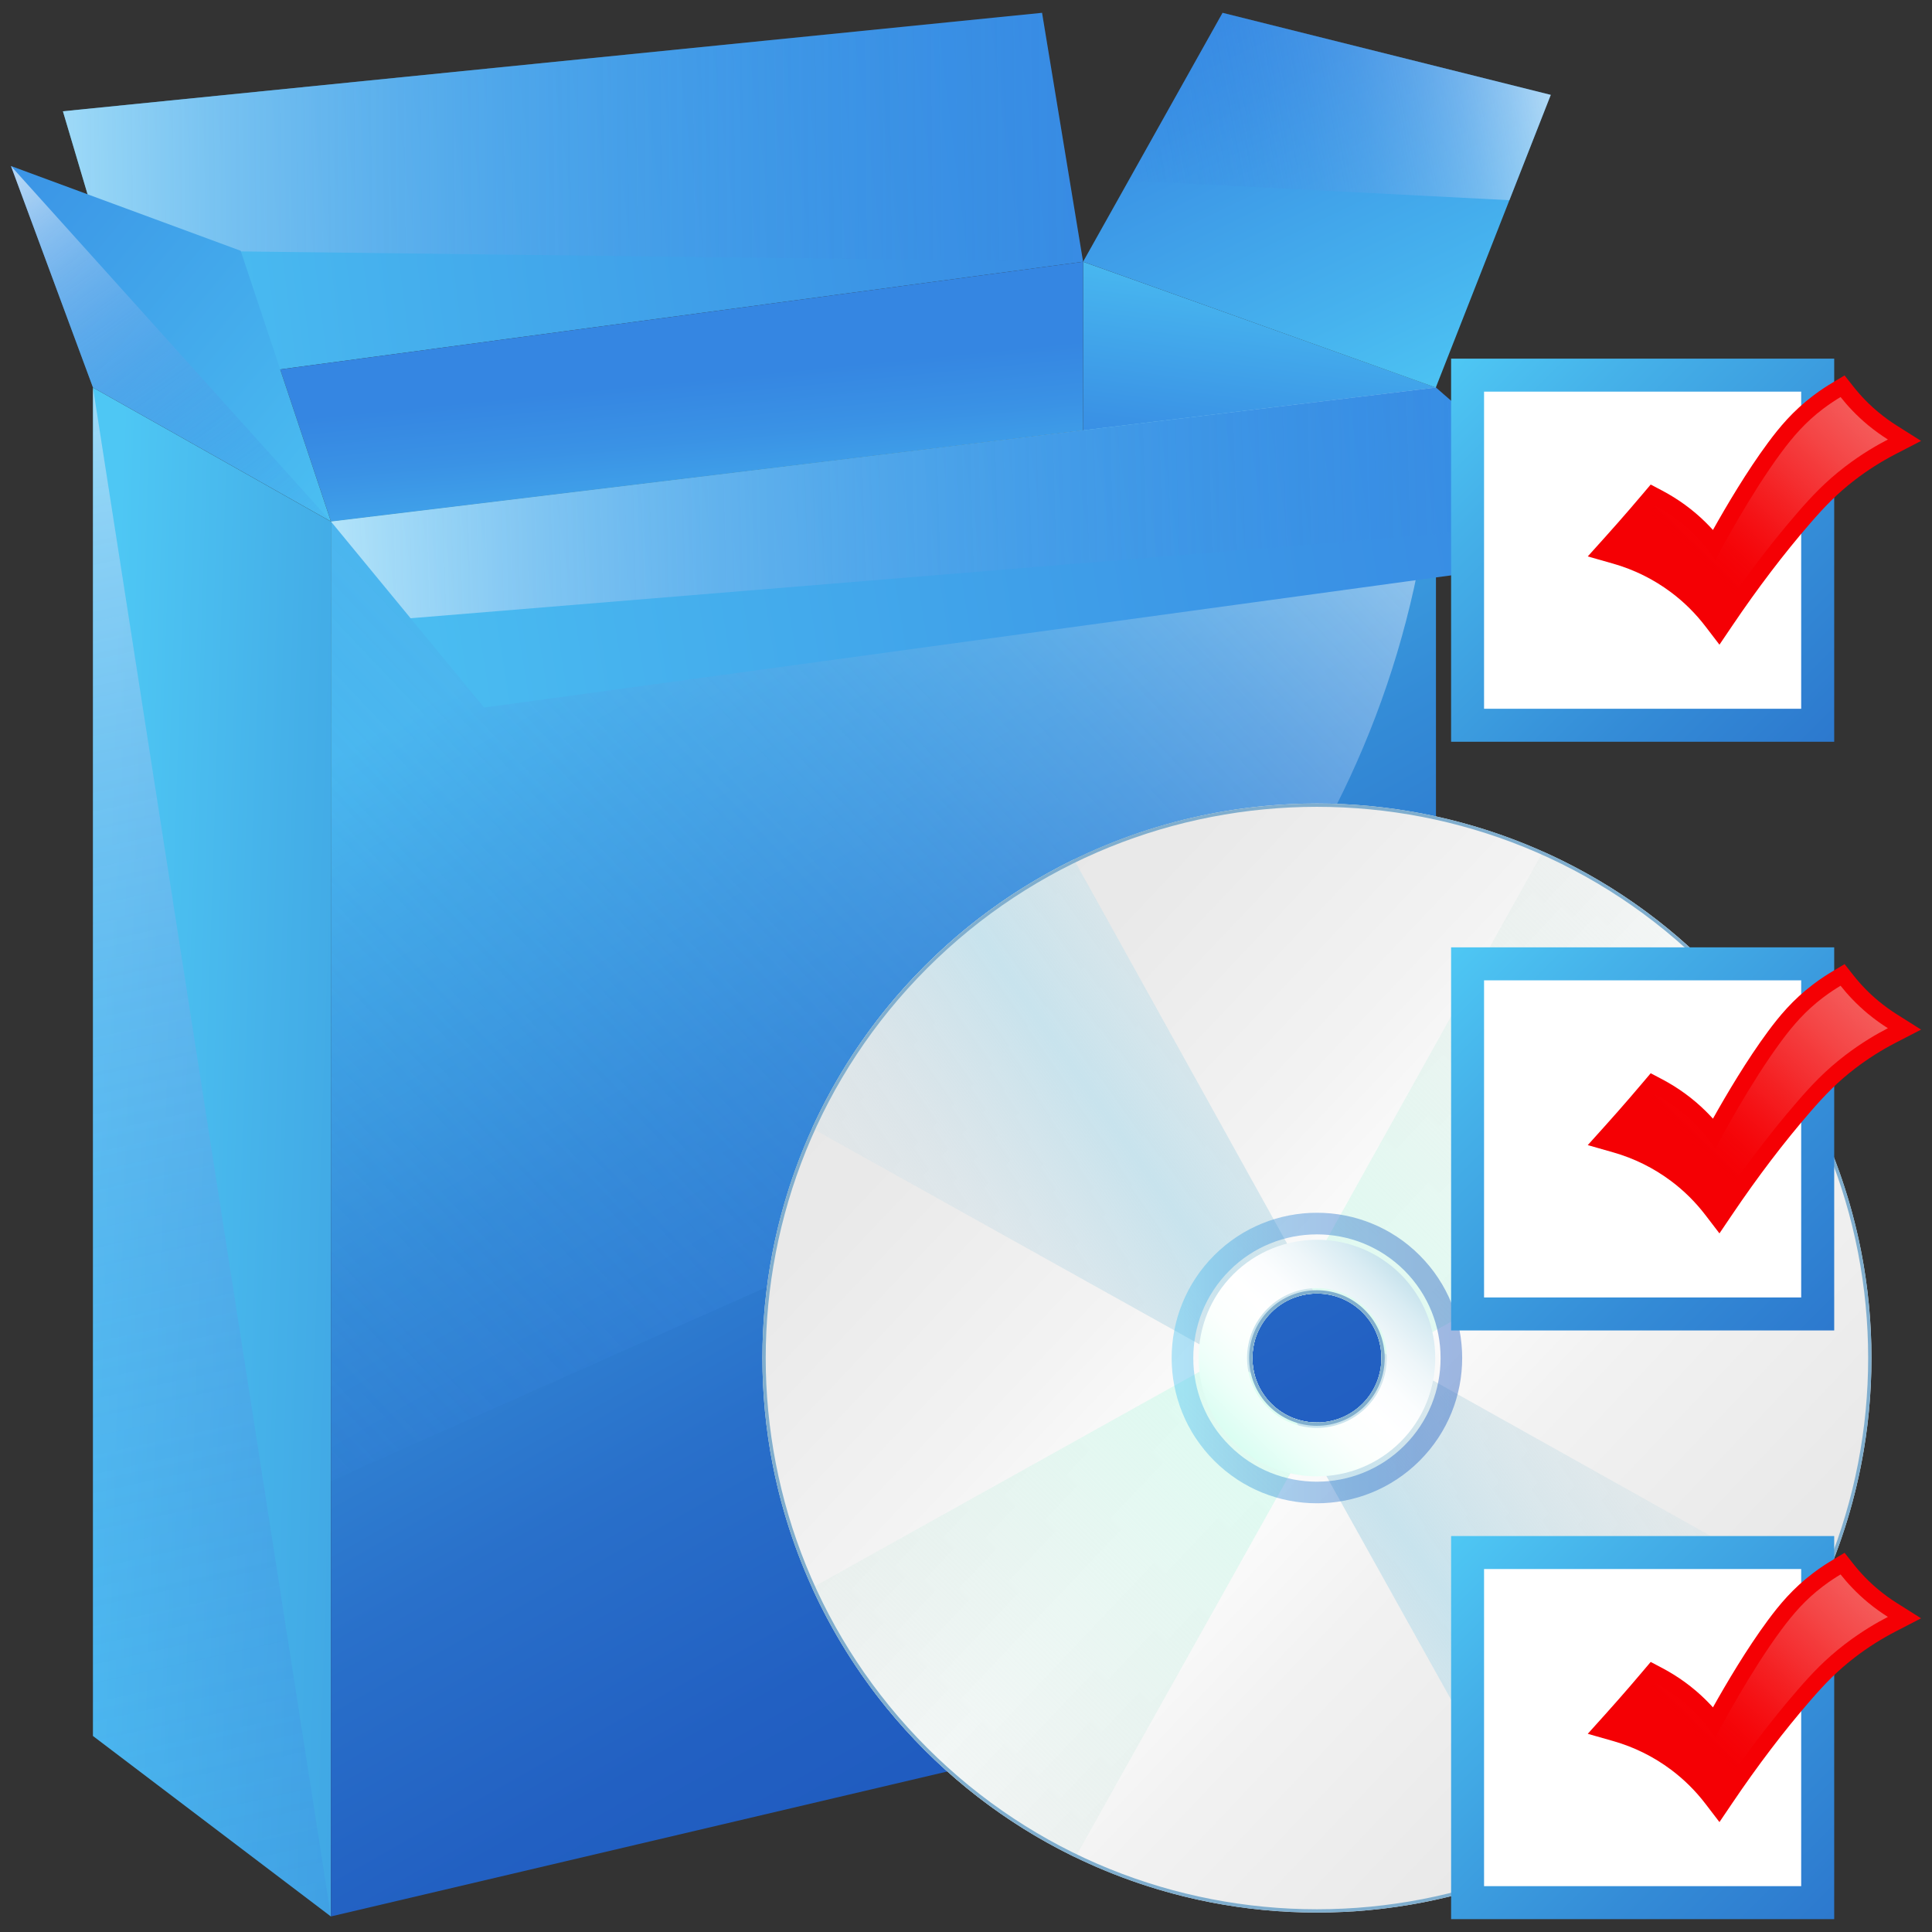 <?xml version="1.0" encoding="utf-8"?>
<!-- Generator: Adobe Illustrator 25.4.1, SVG Export Plug-In . SVG Version: 6.00 Build 0)  -->
<svg version="1.1" id="Layer_1" xmlns="http://www.w3.org/2000/svg" xmlns:xlink="http://www.w3.org/1999/xlink" x="0px" y="0px"
	 viewBox="0 0 55 55" style="enable-background:new 0 0 55 55;" xml:space="preserve">
<rect x="0" y="0" width="55" height="55" fill="#333333" stroke="none"/>
<g>
	<linearGradient id="SVGID_1_" gradientUnits="userSpaceOnUse" x1="2.784" y1="32.687" x2="40.57" y2="33.936">
		<stop  offset="0" style="stop-color:#4EC7F4"/>
		<stop  offset="0.13" style="stop-color:#45B1E9"/>
		<stop  offset="0.388" style="stop-color:#348CD7"/>
		<stop  offset="0.628" style="stop-color:#2970CA"/>
		<stop  offset="0.839" style="stop-color:#2260C2"/>
		<stop  offset="1" style="stop-color:#1F5ABF"/>
	</linearGradient>
	<path style="fill:url(#SVGID_1_);" d="M2.647,11.033v38.386l6.774,5.139V14.848L2.647,11.033L2.647,11.033z"/>
	
		<linearGradient id="SVGID_00000163046948249531163010000010512481806274116031_" gradientUnits="userSpaceOnUse" x1="37.347" y1="6.688" x2="36.268" y2="14.728">
		<stop  offset="0" style="stop-color:#4EC7F4"/>
		<stop  offset="0.271" style="stop-color:#46B2EE"/>
		<stop  offset="0.74" style="stop-color:#3A92E5"/>
		<stop  offset="1" style="stop-color:#3586E2"/>
	</linearGradient>
	<polygon style="fill:url(#SVGID_00000163046948249531163010000010512481806274116031_);" points="40.878,11.032 40.878,28.162 
		30.833,28.162 30.833,7.451 	"/>
	<polygon style="fill:none;" points="40.877,11.033 9.421,14.848 9.421,54.557 40.877,47.16 	"/>
	<polygon style="fill:none;" points="40.877,11.033 9.421,14.848 9.421,54.557 40.877,47.16 	"/>
	
		<linearGradient id="SVGID_00000136395158242276129360000013383534248655413910_" gradientUnits="userSpaceOnUse" x1="0.629" y1="7.398" x2="34.929" y2="3.021">
		<stop  offset="0" style="stop-color:#4EC7F4"/>
		<stop  offset="0.271" style="stop-color:#46B2EE"/>
		<stop  offset="0.74" style="stop-color:#3A92E5"/>
		<stop  offset="1" style="stop-color:#3586E2"/>
	</linearGradient>
	<polygon style="fill:url(#SVGID_00000136395158242276129360000013383534248655413910_);" points="30.833,7.451 7.977,10.516 
		4.127,11.032 2.493,5.531 1.791,3.168 29.665,0.365 	"/>
	<polygon style="fill:none;" points="40.877,11.033 9.421,14.848 9.421,54.557 40.877,47.16 	"/>
	
		<linearGradient id="SVGID_00000050661869418984740640000016451772338750926004_" gradientUnits="userSpaceOnUse" x1="20.219" y1="17.259" x2="19.584" y2="10.807">
		<stop  offset="0" style="stop-color:#4EC7F4"/>
		<stop  offset="0.271" style="stop-color:#46B2EE"/>
		<stop  offset="0.74" style="stop-color:#3A92E5"/>
		<stop  offset="1" style="stop-color:#3586E2"/>
	</linearGradient>
	<polygon style="fill:url(#SVGID_00000050661869418984740640000016451772338750926004_);" points="30.833,7.451 30.833,12.251 
		9.422,14.847 7.977,10.516 	"/>
	
		<linearGradient id="SVGID_00000033339338877571113160000017797494835402436497_" gradientUnits="userSpaceOnUse" x1="40.853" y1="12.03" x2="34.523" y2="-1.058">
		<stop  offset="0" style="stop-color:#4EC7F4"/>
		<stop  offset="0.271" style="stop-color:#46B2EE"/>
		<stop  offset="0.74" style="stop-color:#3A92E5"/>
		<stop  offset="1" style="stop-color:#3586E2"/>
	</linearGradient>
	<polygon style="fill:url(#SVGID_00000033339338877571113160000017797494835402436497_);" points="34.804,0.365 44.147,2.701 
		40.874,11.033 30.833,7.451 	"/>
	
		<linearGradient id="SVGID_00000011009024603054745540000010666838532578364559_" gradientUnits="userSpaceOnUse" x1="-0.581" y1="4.207" x2="35.365" y2="3.858">
		<stop  offset="0" style="stop-color:#FFFFFF;stop-opacity:0.6"/>
		<stop  offset="0.095" style="stop-color:#D0E3F8;stop-opacity:0.543"/>
		<stop  offset="0.193" style="stop-color:#A7CAF2;stop-opacity:0.484"/>
		<stop  offset="0.298" style="stop-color:#84B5ED;stop-opacity:0.421"/>
		<stop  offset="0.407" style="stop-color:#67A4E9;stop-opacity:0.356"/>
		<stop  offset="0.524" style="stop-color:#5197E6;stop-opacity:0.286"/>
		<stop  offset="0.651" style="stop-color:#418DE4;stop-opacity:0.209"/>
		<stop  offset="0.796" style="stop-color:#3888E2;stop-opacity:0.122"/>
		<stop  offset="1" style="stop-color:#3586E2;stop-opacity:0"/>
	</linearGradient>
	<polygon style="fill:url(#SVGID_00000011009024603054745540000010666838532578364559_);" points="2.962,7.11 2.493,5.531 
		1.791,3.168 29.665,0.365 30.833,7.451 	"/>
	<polyline style="fill:none;stroke:#6493D4;stroke-width:0.048;stroke-miterlimit:10;" points="11.689,16.123 11.241,15.573 
		10.54,14.712 	"/>
	
		<linearGradient id="SVGID_00000118381667963552737550000010937815325708014224_" gradientUnits="userSpaceOnUse" x1="11.935" y1="15" x2="-4.803" y2="1.223">
		<stop  offset="0" style="stop-color:#4EC7F4"/>
		<stop  offset="0.271" style="stop-color:#46B2EE"/>
		<stop  offset="0.74" style="stop-color:#3A92E5"/>
		<stop  offset="1" style="stop-color:#3586E2"/>
	</linearGradient>
	<polygon style="fill:url(#SVGID_00000118381667963552737550000010937815325708014224_);" points="9.422,14.847 2.647,11.032 
		0.312,4.726 2.493,5.531 6.852,7.139 7.977,10.516 	"/>
	<polygon style="fill:none;" points="40.877,11.033 9.421,14.848 9.421,54.557 40.877,47.16 	"/>
	
		<linearGradient id="SVGID_00000041986306308098378370000015528441377998775712_" gradientUnits="userSpaceOnUse" x1="16.509" y1="17.538" x2="33.84" y2="48.141">
		<stop  offset="0" style="stop-color:#4EC7F4"/>
		<stop  offset="0.13" style="stop-color:#45B1E9"/>
		<stop  offset="0.388" style="stop-color:#348CD7"/>
		<stop  offset="0.628" style="stop-color:#2970CA"/>
		<stop  offset="0.839" style="stop-color:#2260C2"/>
		<stop  offset="1" style="stop-color:#1F5ABF"/>
	</linearGradient>
	<polygon style="fill:url(#SVGID_00000041986306308098378370000015528441377998775712_);" points="40.877,11.033 9.421,14.848 
		9.421,54.557 40.877,47.16 	"/>
	<polygon style="fill:none;" points="40.877,11.033 9.421,14.848 9.421,54.557 40.877,47.16 	"/>
	
		<linearGradient id="SVGID_00000090285389024299807280000006857450046765449905_" gradientUnits="userSpaceOnUse" x1="36.696" y1="7.664" x2="-1.915" y2="44.265">
		<stop  offset="0" style="stop-color:#FFFFFF;stop-opacity:0.6"/>
		<stop  offset="0.046" style="stop-color:#DCEAFA;stop-opacity:0.572"/>
		<stop  offset="0.109" style="stop-color:#B5D3F4;stop-opacity:0.535"/>
		<stop  offset="0.177" style="stop-color:#93BEEF;stop-opacity:0.494"/>
		<stop  offset="0.252" style="stop-color:#75ADEB;stop-opacity:0.449"/>
		<stop  offset="0.334" style="stop-color:#5E9EE8;stop-opacity:0.4"/>
		<stop  offset="0.427" style="stop-color:#4B93E5;stop-opacity:0.344"/>
		<stop  offset="0.538" style="stop-color:#3F8CE3;stop-opacity:0.277"/>
		<stop  offset="0.684" style="stop-color:#3787E2;stop-opacity:0.189"/>
		<stop  offset="1" style="stop-color:#3586E2;stop-opacity:0"/>
	</linearGradient>
	<path style="fill:url(#SVGID_00000090285389024299807280000006857450046765449905_);" d="M40.877,11.033L9.421,14.848v27.311
		l15.806-7.034C34.745,30.89,40.877,21.45,40.877,11.033L40.877,11.033z"/>
	
		<linearGradient id="SVGID_00000029005827190335281810000008668229492554468753_" gradientUnits="userSpaceOnUse" x1="0.486" y1="5.166" x2="9.466" y2="17.748">
		<stop  offset="0" style="stop-color:#FFFFFF;stop-opacity:0.6"/>
		<stop  offset="0.095" style="stop-color:#D0E3F8;stop-opacity:0.543"/>
		<stop  offset="0.193" style="stop-color:#A7CAF2;stop-opacity:0.484"/>
		<stop  offset="0.298" style="stop-color:#84B5ED;stop-opacity:0.421"/>
		<stop  offset="0.407" style="stop-color:#67A4E9;stop-opacity:0.356"/>
		<stop  offset="0.524" style="stop-color:#5197E6;stop-opacity:0.286"/>
		<stop  offset="0.651" style="stop-color:#418DE4;stop-opacity:0.209"/>
		<stop  offset="0.796" style="stop-color:#3888E2;stop-opacity:0.122"/>
		<stop  offset="1" style="stop-color:#3586E2;stop-opacity:0"/>
	</linearGradient>
	<polygon style="fill:url(#SVGID_00000029005827190335281810000008668229492554468753_);" points="9.422,14.847 2.647,11.032 
		0.312,4.726 	"/>
	
		<linearGradient id="SVGID_00000023964275436906305640000009564037672034577038_" gradientUnits="userSpaceOnUse" x1="44.087" y1="2.031" x2="30.812" y2="4.586">
		<stop  offset="0" style="stop-color:#FFFFFF;stop-opacity:0.6"/>
		<stop  offset="0.095" style="stop-color:#D0E3F8;stop-opacity:0.543"/>
		<stop  offset="0.193" style="stop-color:#A7CAF2;stop-opacity:0.484"/>
		<stop  offset="0.298" style="stop-color:#84B5ED;stop-opacity:0.421"/>
		<stop  offset="0.407" style="stop-color:#67A4E9;stop-opacity:0.356"/>
		<stop  offset="0.524" style="stop-color:#5197E6;stop-opacity:0.286"/>
		<stop  offset="0.651" style="stop-color:#418DE4;stop-opacity:0.209"/>
		<stop  offset="0.796" style="stop-color:#3888E2;stop-opacity:0.122"/>
		<stop  offset="1" style="stop-color:#3586E2;stop-opacity:0"/>
	</linearGradient>
	<polygon style="fill:url(#SVGID_00000023964275436906305640000009564037672034577038_);" points="34.804,0.365 44.147,2.701 
		42.97,5.699 32.127,5.142 	"/>
	
		<linearGradient id="SVGID_00000091723913103626600910000000374513374272138130_" gradientUnits="userSpaceOnUse" x1="6.241" y1="18.712" x2="48.312" y2="12.017">
		<stop  offset="0" style="stop-color:#4EC7F4"/>
		<stop  offset="0.271" style="stop-color:#46B2EE"/>
		<stop  offset="0.74" style="stop-color:#3A92E5"/>
		<stop  offset="1" style="stop-color:#3586E2"/>
	</linearGradient>
	<polygon style="fill:url(#SVGID_00000091723913103626600910000000374513374272138130_);" points="46.25,15.704 40.878,16.438 
		30.833,17.811 13.782,20.142 9.422,14.847 30.833,12.251 40.878,11.032 	"/>
	
		<linearGradient id="SVGID_00000069387160314916313780000014131965538382329478_" gradientUnits="userSpaceOnUse" x1="8.994" y1="14.795" x2="44.913" y2="13.8">
		<stop  offset="0" style="stop-color:#FFFFFF;stop-opacity:0.6"/>
		<stop  offset="0.051" style="stop-color:#E9F2FC;stop-opacity:0.569"/>
		<stop  offset="0.175" style="stop-color:#BAD5F5;stop-opacity:0.495"/>
		<stop  offset="0.302" style="stop-color:#91BDEF;stop-opacity:0.419"/>
		<stop  offset="0.431" style="stop-color:#70A9EA;stop-opacity:0.341"/>
		<stop  offset="0.564" style="stop-color:#569AE7;stop-opacity:0.262"/>
		<stop  offset="0.7" style="stop-color:#438FE4;stop-opacity:0.18"/>
		<stop  offset="0.842" style="stop-color:#3988E3;stop-opacity:0.095"/>
		<stop  offset="1" style="stop-color:#3586E2;stop-opacity:0"/>
	</linearGradient>
	<polygon style="fill:url(#SVGID_00000069387160314916313780000014131965538382329478_);" points="11.689,17.6 9.422,14.847 
		30.833,12.251 40.878,11.032 45.265,14.847 	"/>
	
		<linearGradient id="SVGID_00000172429075982435283770000017610366265624146320_" gradientUnits="userSpaceOnUse" x1="-2.363" y1="7.741" x2="15.197" y2="86.55">
		<stop  offset="0" style="stop-color:#FFFFFF;stop-opacity:0.6"/>
		<stop  offset="0.04" style="stop-color:#E4EFFB;stop-opacity:0.576"/>
		<stop  offset="0.11" style="stop-color:#BBD6F5;stop-opacity:0.534"/>
		<stop  offset="0.185" style="stop-color:#97C0F0;stop-opacity:0.489"/>
		<stop  offset="0.266" style="stop-color:#78AEEC;stop-opacity:0.44"/>
		<stop  offset="0.355" style="stop-color:#609FE8;stop-opacity:0.387"/>
		<stop  offset="0.454" style="stop-color:#4C94E5;stop-opacity:0.327"/>
		<stop  offset="0.57" style="stop-color:#3F8CE3;stop-opacity:0.258"/>
		<stop  offset="0.717" style="stop-color:#3787E2;stop-opacity:0.17"/>
		<stop  offset="1" style="stop-color:#3586E2;stop-opacity:0"/>
	</linearGradient>
	<path style="fill:url(#SVGID_00000172429075982435283770000017610366265624146320_);" d="M2.647,11.033L2.647,11.033v38.386
		l6.774,5.139"/>
	<g>
		<defs>
			<path id="SVGID_00000101805317722953925440000006296492773463490707_" d="M48.653,27.498c-6.165-6.165-16.161-6.165-22.326,0
				c-6.164,6.164-6.164,16.16,0,22.325c6.165,6.165,16.161,6.165,22.326,0C54.818,43.658,54.818,33.662,48.653,27.498z
				 M38.789,39.959c-0.717,0.716-1.881,0.716-2.598,0c-0.716-0.717-0.716-1.881,0-2.597c0.717-0.717,1.881-0.717,2.598,0
				C39.505,38.078,39.505,39.242,38.789,39.959z"/>
		</defs>
		<clipPath id="SVGID_00000055671420973825968000000006370818651713341591_">
			<use xlink:href="#SVGID_00000101805317722953925440000006296492773463490707_"  style="overflow:visible;"/>
		</clipPath>
		
			<linearGradient id="SVGID_00000163764663347006962990000009694204041112879783_" gradientUnits="userSpaceOnUse" x1="21.136" y1="23.172" x2="55.092" y2="55.331">
			<stop  offset="0" style="stop-color:#E6E6E6"/>
			<stop  offset="0.207" style="stop-color:#E9E9E9"/>
			<stop  offset="0.368" style="stop-color:#F3F3F3"/>
			<stop  offset="0.481" style="stop-color:#FFFFFF"/>
			<stop  offset="0.605" style="stop-color:#F2F2F2"/>
			<stop  offset="0.764" style="stop-color:#E9E9E9"/>
			<stop  offset="1" style="stop-color:#E6E6E6"/>
		</linearGradient>
		
			<circle style="clip-path:url(#SVGID_00000055671420973825968000000006370818651713341591_);fill:url(#SVGID_00000163764663347006962990000009694204041112879783_);" cx="37.49" cy="38.661" r="15.787"/>
		
			<linearGradient id="SVGID_00000089534585091965993080000016285637602409110698_" gradientUnits="userSpaceOnUse" x1="-4498.224" y1="8759.144" x2="-4445.332" y2="8759.144" gradientTransform="matrix(-0.707 0.707 -0.707 -0.707 3068.825 9394.335)">
			<stop  offset="0" style="stop-color:#E6E6E6;stop-opacity:0"/>
			<stop  offset="0.203" style="stop-color:#E3EBE9;stop-opacity:0.408"/>
			<stop  offset="0.456" style="stop-color:#DCFBF0;stop-opacity:0.916"/>
			<stop  offset="0.497" style="stop-color:#DAFEF2"/>
			<stop  offset="0.551" style="stop-color:#DCFAF0;stop-opacity:0.894"/>
			<stop  offset="0.796" style="stop-color:#E3EBE9;stop-opacity:0.405"/>
			<stop  offset="1" style="stop-color:#E6E6E6;stop-opacity:0"/>
		</linearGradient>
		
			<polygon style="clip-path:url(#SVGID_00000055671420973825968000000006370818651713341591_);fill:url(#SVGID_00000089534585091965993080000016285637602409110698_);" points="
			12.344,51.205 36.357,37.818 49.744,13.804 62.055,26.116 38.177,39.367 24.655,63.516 		"/>
		<path style="clip-path:url(#SVGID_00000055671420973825968000000006370818651713341591_);fill:none;" d="M26.328,27.497
			c-6.165,6.165-6.165,16.161,0,22.326c6.165,6.165,16.16,6.165,22.326-0.001c6.165-6.165,6.165-16.16,0-22.325
			C42.488,21.333,32.492,21.333,26.328,27.497z M38.789,39.959c-0.716,0.716-1.881,0.716-2.597,0c-0.716-0.716-0.716-1.881,0-2.597
			c0.716-0.716,1.881-0.716,2.597,0C39.505,38.078,39.505,39.243,38.789,39.959z"/>
		
			<linearGradient id="SVGID_00000016060212247016733140000001230415772846226103_" gradientUnits="userSpaceOnUse" x1="-3687.976" y1="1128.977" x2="-3693.477" y2="1160.818" gradientTransform="matrix(0.707 0.707 -0.707 0.707 3455.644 1839.439)">
			<stop  offset="0" style="stop-color:#E6E6E6;stop-opacity:0"/>
			<stop  offset="0.177" style="stop-color:#E1E6E7;stop-opacity:0.356"/>
			<stop  offset="0.381" style="stop-color:#D3E4EA;stop-opacity:0.766"/>
			<stop  offset="0.497" style="stop-color:#C8E3ED"/>
			<stop  offset="0.636" style="stop-color:#D7E4EA;stop-opacity:0.724"/>
			<stop  offset="0.815" style="stop-color:#E2E6E7;stop-opacity:0.369"/>
			<stop  offset="1" style="stop-color:#E6E6E6;stop-opacity:0"/>
		</linearGradient>
		
			<polygon style="clip-path:url(#SVGID_00000055671420973825968000000006370818651713341591_);fill:url(#SVGID_00000016060212247016733140000001230415772846226103_);" points="
			49.744,63.516 36.357,39.503 12.344,26.116 24.655,13.804 37.906,37.682 62.055,51.205 		"/>
		<g style="clip-path:url(#SVGID_00000055671420973825968000000006370818651713341591_);">
			<path style="fill:#FFFFFF;" d="M36.192,37.362c-0.716,0.716-0.716,1.881,0,2.597c0.716,0.716,1.881,0.716,2.597,0
				c0.716-0.716,0.716-1.881,0-2.597C38.073,36.646,36.908,36.646,36.192,37.362z"/>
			
				<linearGradient id="SVGID_00000039847726982976179620000010346424579001908906_" gradientUnits="userSpaceOnUse" x1="39.821" y1="36.227" x2="35.16" y2="41.094">
				<stop  offset="0" style="stop-color:#C8E3ED"/>
				<stop  offset="0.089" style="stop-color:#D9ECF3"/>
				<stop  offset="0.232" style="stop-color:#EEF6F9"/>
				<stop  offset="0.371" style="stop-color:#FBFDFE"/>
				<stop  offset="0.504" style="stop-color:#FFFFFF"/>
				<stop  offset="0.663" style="stop-color:#FBFFFD"/>
				<stop  offset="0.836" style="stop-color:#EDFFF9"/>
				<stop  offset="1" style="stop-color:#DAFEF2"/>
			</linearGradient>
			<path style="fill:url(#SVGID_00000039847726982976179620000010346424579001908906_);" d="M35.108,36.278
				c-1.314,1.314-1.314,3.451,0,4.765c1.314,1.314,3.451,1.314,4.765,0c1.314-1.314,1.314-3.451,0-4.765
				C38.559,34.965,36.421,34.965,35.108,36.278z M38.897,40.067c-0.776,0.776-2.038,0.776-2.814,0c-0.776-0.776-0.776-2.038,0-2.814
				c0.776-0.776,2.038-0.776,2.814,0C39.673,38.029,39.673,39.292,38.897,40.067z"/>
			
				<linearGradient id="SVGID_00000127018016323084685970000013892127060642324649_" gradientUnits="userSpaceOnUse" x1="33.355" y1="38.66" x2="41.626" y2="38.66">
				<stop  offset="0" style="stop-color:#4EC7F4"/>
				<stop  offset="0.13" style="stop-color:#45B1E9"/>
				<stop  offset="0.388" style="stop-color:#348CD7"/>
				<stop  offset="0.628" style="stop-color:#2970CA"/>
				<stop  offset="0.839" style="stop-color:#2260C2"/>
				<stop  offset="1" style="stop-color:#1F5ABF"/>
			</linearGradient>
			<path style="opacity:0.42;fill:url(#SVGID_00000127018016323084685970000013892127060642324649_);" d="M34.566,35.736
				c-1.615,1.615-1.615,4.233,0,5.848c1.615,1.615,4.233,1.615,5.848,0c1.615-1.615,1.615-4.233,0-5.848
				S36.181,34.121,34.566,35.736z M39.981,41.151c-1.373,1.373-3.608,1.373-4.981,0c-1.373-1.373-1.373-3.608,0-4.981
				c1.373-1.373,3.608-1.373,4.981,0C41.354,37.543,41.354,39.778,39.981,41.151z"/>
		</g>
		<path style="clip-path:url(#SVGID_00000055671420973825968000000006370818651713341591_);fill:none;" d="M48.653,27.497
			c-6.165-6.164-16.161-6.164-22.326,0c-6.164,6.165-6.164,16.161,0,22.326c6.165,6.164,16.161,6.164,22.326,0
			C54.818,43.658,54.818,33.663,48.653,27.497z M38.788,39.959c-0.716,0.717-1.88,0.717-2.597,0c-0.716-0.716-0.716-1.88,0-2.597
			c0.717-0.716,1.881-0.716,2.597,0C39.505,38.078,39.505,39.243,38.788,39.959z"/>
		
			<path style="clip-path:url(#SVGID_00000055671420973825968000000006370818651713341591_);fill:none;stroke:#80AECE;stroke-width:0.188;stroke-miterlimit:10;" d="
			M48.653,27.498c-6.165-6.165-16.161-6.165-22.326,0c-6.164,6.164-6.164,16.16,0,22.325c6.165,6.165,16.161,6.165,22.326,0
			C54.818,43.658,54.818,33.662,48.653,27.498z M38.789,39.959c-0.717,0.716-1.881,0.716-2.598,0c-0.716-0.717-0.716-1.881,0-2.597
			c0.717-0.717,1.881-0.717,2.598,0C39.505,38.078,39.505,39.242,38.789,39.959z"/>
	</g>
	<g>
		<g>
			<g>
				<g>
					<rect x="41.778" y="44.198" style="fill:#FFFFFF;" width="9.968" height="9.968"/>
					
						<linearGradient id="SVGID_00000101090778628501568090000011481126731238920352_" gradientUnits="userSpaceOnUse" x1="41.38" y1="43.799" x2="60.894" y2="63.313">
						<stop  offset="0" style="stop-color:#4EC7F4"/>
						<stop  offset="0.13" style="stop-color:#45B1E9"/>
						<stop  offset="0.388" style="stop-color:#348CD7"/>
						<stop  offset="0.628" style="stop-color:#2970CA"/>
						<stop  offset="0.839" style="stop-color:#2260C2"/>
						<stop  offset="1" style="stop-color:#1F5ABF"/>
					</linearGradient>
					<path style="fill:url(#SVGID_00000101090778628501568090000011481126731238920352_);" d="M51.276,44.667v9.028h-9.028v-9.028
						H51.276 M52.216,43.728h-0.939h-9.028h-0.939v0.939v9.028v0.939h0.939h9.028h0.939v-0.939v-9.028V43.728L52.216,43.728z"/>
				</g>
			</g>
			<g>
				<path style="fill:#F50004;" d="M48.552,51.352c-0.283-0.37-0.613-0.697-0.981-0.972c-0.494-0.37-1.048-0.645-1.648-0.816
					L45.2,49.358l0.503-0.559c0.12-0.134,0.24-0.269,0.36-0.405c0.222-0.252,0.446-0.511,0.685-0.794l0.244-0.288l0.334,0.176
					c0.453,0.24,0.867,0.542,1.229,0.899c0.072,0.071,0.141,0.144,0.209,0.218c0.387-0.691,0.966-1.671,1.566-2.482
					c0.322-0.434,0.7-0.897,1.285-1.34c0.222-0.169,0.415-0.289,0.542-0.365l0.354-0.213l0.256,0.324
					c0.211,0.267,0.451,0.513,0.714,0.73c0.163,0.135,0.336,0.261,0.514,0.373l0.694,0.438l-0.729,0.377
					c-0.401,0.207-0.787,0.452-1.149,0.729c-0.509,0.39-0.865,0.762-1.275,1.235c-0.748,0.863-1.496,1.845-2.221,2.919l-0.366,0.541
					L48.552,51.352z"/>
				
					<linearGradient id="SVGID_00000056389045030320459620000009126185590736149690_" gradientUnits="userSpaceOnUse" x1="52.865" y1="44.487" x2="48.149" y2="49.347">
					<stop  offset="0" style="stop-color:#F46362"/>
					<stop  offset="0.285" style="stop-color:#F4605F;stop-opacity:0.715"/>
					<stop  offset="0.472" style="stop-color:#F45757;stop-opacity:0.528"/>
					<stop  offset="0.631" style="stop-color:#F44949;stop-opacity:0.369"/>
					<stop  offset="0.775" style="stop-color:#F43335;stop-opacity:0.225"/>
					<stop  offset="0.907" style="stop-color:#F5181B;stop-opacity:0.093"/>
					<stop  offset="1" style="stop-color:#F50004;stop-opacity:0"/>
				</linearGradient>
				<path style="fill:url(#SVGID_00000056389045030320459620000009126185590736149690_);" d="M53.744,46.03
					c-0.316,0.163-0.747,0.412-1.219,0.773c-0.569,0.436-0.96,0.856-1.345,1.3c-0.869,1.002-1.633,2.043-2.255,2.964
					c-0.237-0.31-0.585-0.698-1.073-1.063c-0.684-0.513-1.352-0.763-1.8-0.891c0.121-0.135,0.242-0.271,0.363-0.409
					c0.236-0.268,0.466-0.535,0.691-0.8c0.313,0.166,0.718,0.423,1.118,0.818c0.261,0.258,0.46,0.514,0.609,0.736
					c0.141-0.265,0.988-1.858,1.873-3.055c0.342-0.461,0.69-0.866,1.191-1.245c0.2-0.152,0.377-0.263,0.5-0.337
					c0.195,0.246,0.452,0.526,0.782,0.8C53.376,45.784,53.567,45.918,53.744,46.03z"/>
			</g>
		</g>
		<g>
			<g>
				<g>
					<rect x="41.778" y="27.438" style="fill:#FFFFFF;" width="9.968" height="9.968"/>
					
						<linearGradient id="SVGID_00000173122353803613929750000007859522051633790868_" gradientUnits="userSpaceOnUse" x1="41.38" y1="27.04" x2="60.894" y2="46.554">
						<stop  offset="0" style="stop-color:#4EC7F4"/>
						<stop  offset="0.13" style="stop-color:#45B1E9"/>
						<stop  offset="0.388" style="stop-color:#348CD7"/>
						<stop  offset="0.628" style="stop-color:#2970CA"/>
						<stop  offset="0.839" style="stop-color:#2260C2"/>
						<stop  offset="1" style="stop-color:#1F5ABF"/>
					</linearGradient>
					<path style="fill:url(#SVGID_00000173122353803613929750000007859522051633790868_);" d="M51.276,27.908v9.028h-9.028v-9.028
						H51.276 M52.216,26.969h-0.939h-9.028h-0.939v0.939v9.028v0.939h0.939h9.028h0.939v-0.939v-9.028V26.969L52.216,26.969z"/>
				</g>
			</g>
			<g>
				<path style="fill:#F50004;" d="M48.552,34.593c-0.283-0.37-0.613-0.697-0.981-0.972c-0.494-0.37-1.048-0.645-1.648-0.816
					L45.2,32.599l0.503-0.559c0.12-0.134,0.24-0.269,0.36-0.405c0.222-0.252,0.446-0.511,0.685-0.794l0.244-0.288l0.334,0.176
					c0.453,0.24,0.867,0.542,1.229,0.899c0.072,0.071,0.141,0.144,0.209,0.218c0.387-0.691,0.966-1.671,1.566-2.482
					c0.322-0.434,0.7-0.897,1.285-1.34c0.222-0.169,0.415-0.289,0.542-0.365l0.354-0.213l0.256,0.324
					c0.211,0.267,0.451,0.513,0.714,0.73c0.163,0.135,0.336,0.261,0.514,0.373l0.694,0.438l-0.729,0.377
					c-0.401,0.207-0.787,0.452-1.149,0.729c-0.509,0.39-0.865,0.762-1.275,1.235c-0.748,0.863-1.496,1.845-2.221,2.919l-0.366,0.541
					L48.552,34.593z"/>
				
					<linearGradient id="SVGID_00000006667484758732707550000011436496671972438440_" gradientUnits="userSpaceOnUse" x1="52.865" y1="27.728" x2="48.149" y2="32.588">
					<stop  offset="0" style="stop-color:#F46362"/>
					<stop  offset="0.285" style="stop-color:#F4605F;stop-opacity:0.715"/>
					<stop  offset="0.472" style="stop-color:#F45757;stop-opacity:0.528"/>
					<stop  offset="0.631" style="stop-color:#F44949;stop-opacity:0.369"/>
					<stop  offset="0.775" style="stop-color:#F43335;stop-opacity:0.225"/>
					<stop  offset="0.907" style="stop-color:#F5181B;stop-opacity:0.093"/>
					<stop  offset="1" style="stop-color:#F50004;stop-opacity:0"/>
				</linearGradient>
				<path style="fill:url(#SVGID_00000006667484758732707550000011436496671972438440_);" d="M53.744,29.271
					c-0.316,0.163-0.747,0.412-1.219,0.773c-0.569,0.436-0.96,0.856-1.345,1.3c-0.869,1.002-1.633,2.043-2.255,2.964
					c-0.237-0.31-0.585-0.698-1.073-1.063c-0.684-0.513-1.352-0.763-1.8-0.891c0.121-0.135,0.242-0.271,0.363-0.409
					c0.236-0.268,0.466-0.535,0.691-0.8c0.313,0.166,0.718,0.423,1.118,0.818c0.261,0.258,0.46,0.514,0.609,0.736
					c0.141-0.265,0.988-1.858,1.873-3.055c0.342-0.461,0.69-0.866,1.191-1.245c0.2-0.152,0.377-0.263,0.5-0.337
					c0.195,0.246,0.452,0.526,0.782,0.8C53.376,29.025,53.567,29.159,53.744,29.271z"/>
			</g>
		</g>
		<g>
			<g>
				<g>
					<rect x="41.778" y="10.679" style="fill:#FFFFFF;" width="9.968" height="9.968"/>
					
						<linearGradient id="SVGID_00000132082609651116490180000016354827580731468940_" gradientUnits="userSpaceOnUse" x1="41.38" y1="10.281" x2="60.894" y2="29.795">
						<stop  offset="0" style="stop-color:#4EC7F4"/>
						<stop  offset="0.13" style="stop-color:#45B1E9"/>
						<stop  offset="0.388" style="stop-color:#348CD7"/>
						<stop  offset="0.628" style="stop-color:#2970CA"/>
						<stop  offset="0.839" style="stop-color:#2260C2"/>
						<stop  offset="1" style="stop-color:#1F5ABF"/>
					</linearGradient>
					<path style="fill:url(#SVGID_00000132082609651116490180000016354827580731468940_);" d="M51.276,11.149v9.028h-9.028v-9.028
						H51.276 M52.216,10.21h-0.939h-9.028h-0.939v0.939v9.028v0.939h0.939h9.028h0.939v-0.939v-9.028V10.21L52.216,10.21z"/>
				</g>
			</g>
			<g>
				<path style="fill:#F50004;" d="M48.552,17.834c-0.283-0.37-0.613-0.697-0.981-0.972c-0.494-0.37-1.048-0.645-1.648-0.816
					L45.2,15.84l0.503-0.559c0.12-0.134,0.24-0.269,0.36-0.405c0.222-0.252,0.446-0.511,0.685-0.794l0.244-0.288l0.334,0.176
					c0.453,0.24,0.867,0.542,1.229,0.899c0.072,0.071,0.141,0.144,0.209,0.218c0.387-0.691,0.966-1.671,1.566-2.482
					c0.322-0.434,0.7-0.897,1.285-1.34c0.222-0.169,0.415-0.289,0.542-0.365l0.354-0.213l0.256,0.324
					c0.211,0.267,0.451,0.513,0.714,0.73c0.163,0.135,0.336,0.261,0.514,0.373l0.694,0.438l-0.729,0.377
					c-0.401,0.207-0.787,0.452-1.149,0.729c-0.509,0.39-0.865,0.762-1.275,1.235c-0.748,0.863-1.496,1.845-2.221,2.919l-0.366,0.541
					L48.552,17.834z"/>
				
					<linearGradient id="SVGID_00000118387129365511441560000011202112030249166491_" gradientUnits="userSpaceOnUse" x1="52.865" y1="10.969" x2="48.149" y2="15.829">
					<stop  offset="0" style="stop-color:#F46362"/>
					<stop  offset="0.285" style="stop-color:#F4605F;stop-opacity:0.715"/>
					<stop  offset="0.472" style="stop-color:#F45757;stop-opacity:0.528"/>
					<stop  offset="0.631" style="stop-color:#F44949;stop-opacity:0.369"/>
					<stop  offset="0.775" style="stop-color:#F43335;stop-opacity:0.225"/>
					<stop  offset="0.907" style="stop-color:#F5181B;stop-opacity:0.093"/>
					<stop  offset="1" style="stop-color:#F50004;stop-opacity:0"/>
				</linearGradient>
				<path style="fill:url(#SVGID_00000118387129365511441560000011202112030249166491_);" d="M53.744,12.512
					c-0.316,0.163-0.747,0.412-1.219,0.773c-0.569,0.436-0.96,0.856-1.345,1.3c-0.869,1.002-1.633,2.043-2.255,2.964
					c-0.237-0.31-0.585-0.698-1.073-1.063c-0.684-0.513-1.352-0.763-1.8-0.891c0.121-0.135,0.242-0.271,0.363-0.409
					c0.236-0.268,0.466-0.535,0.691-0.8c0.313,0.166,0.718,0.423,1.118,0.818c0.261,0.258,0.46,0.514,0.609,0.736
					c0.141-0.265,0.988-1.858,1.873-3.055c0.342-0.461,0.69-0.866,1.191-1.245c0.2-0.152,0.377-0.263,0.5-0.337
					c0.195,0.246,0.452,0.526,0.782,0.8C53.376,12.265,53.567,12.4,53.744,12.512z"/>
			</g>
		</g>
	</g>
</g>
</svg>
